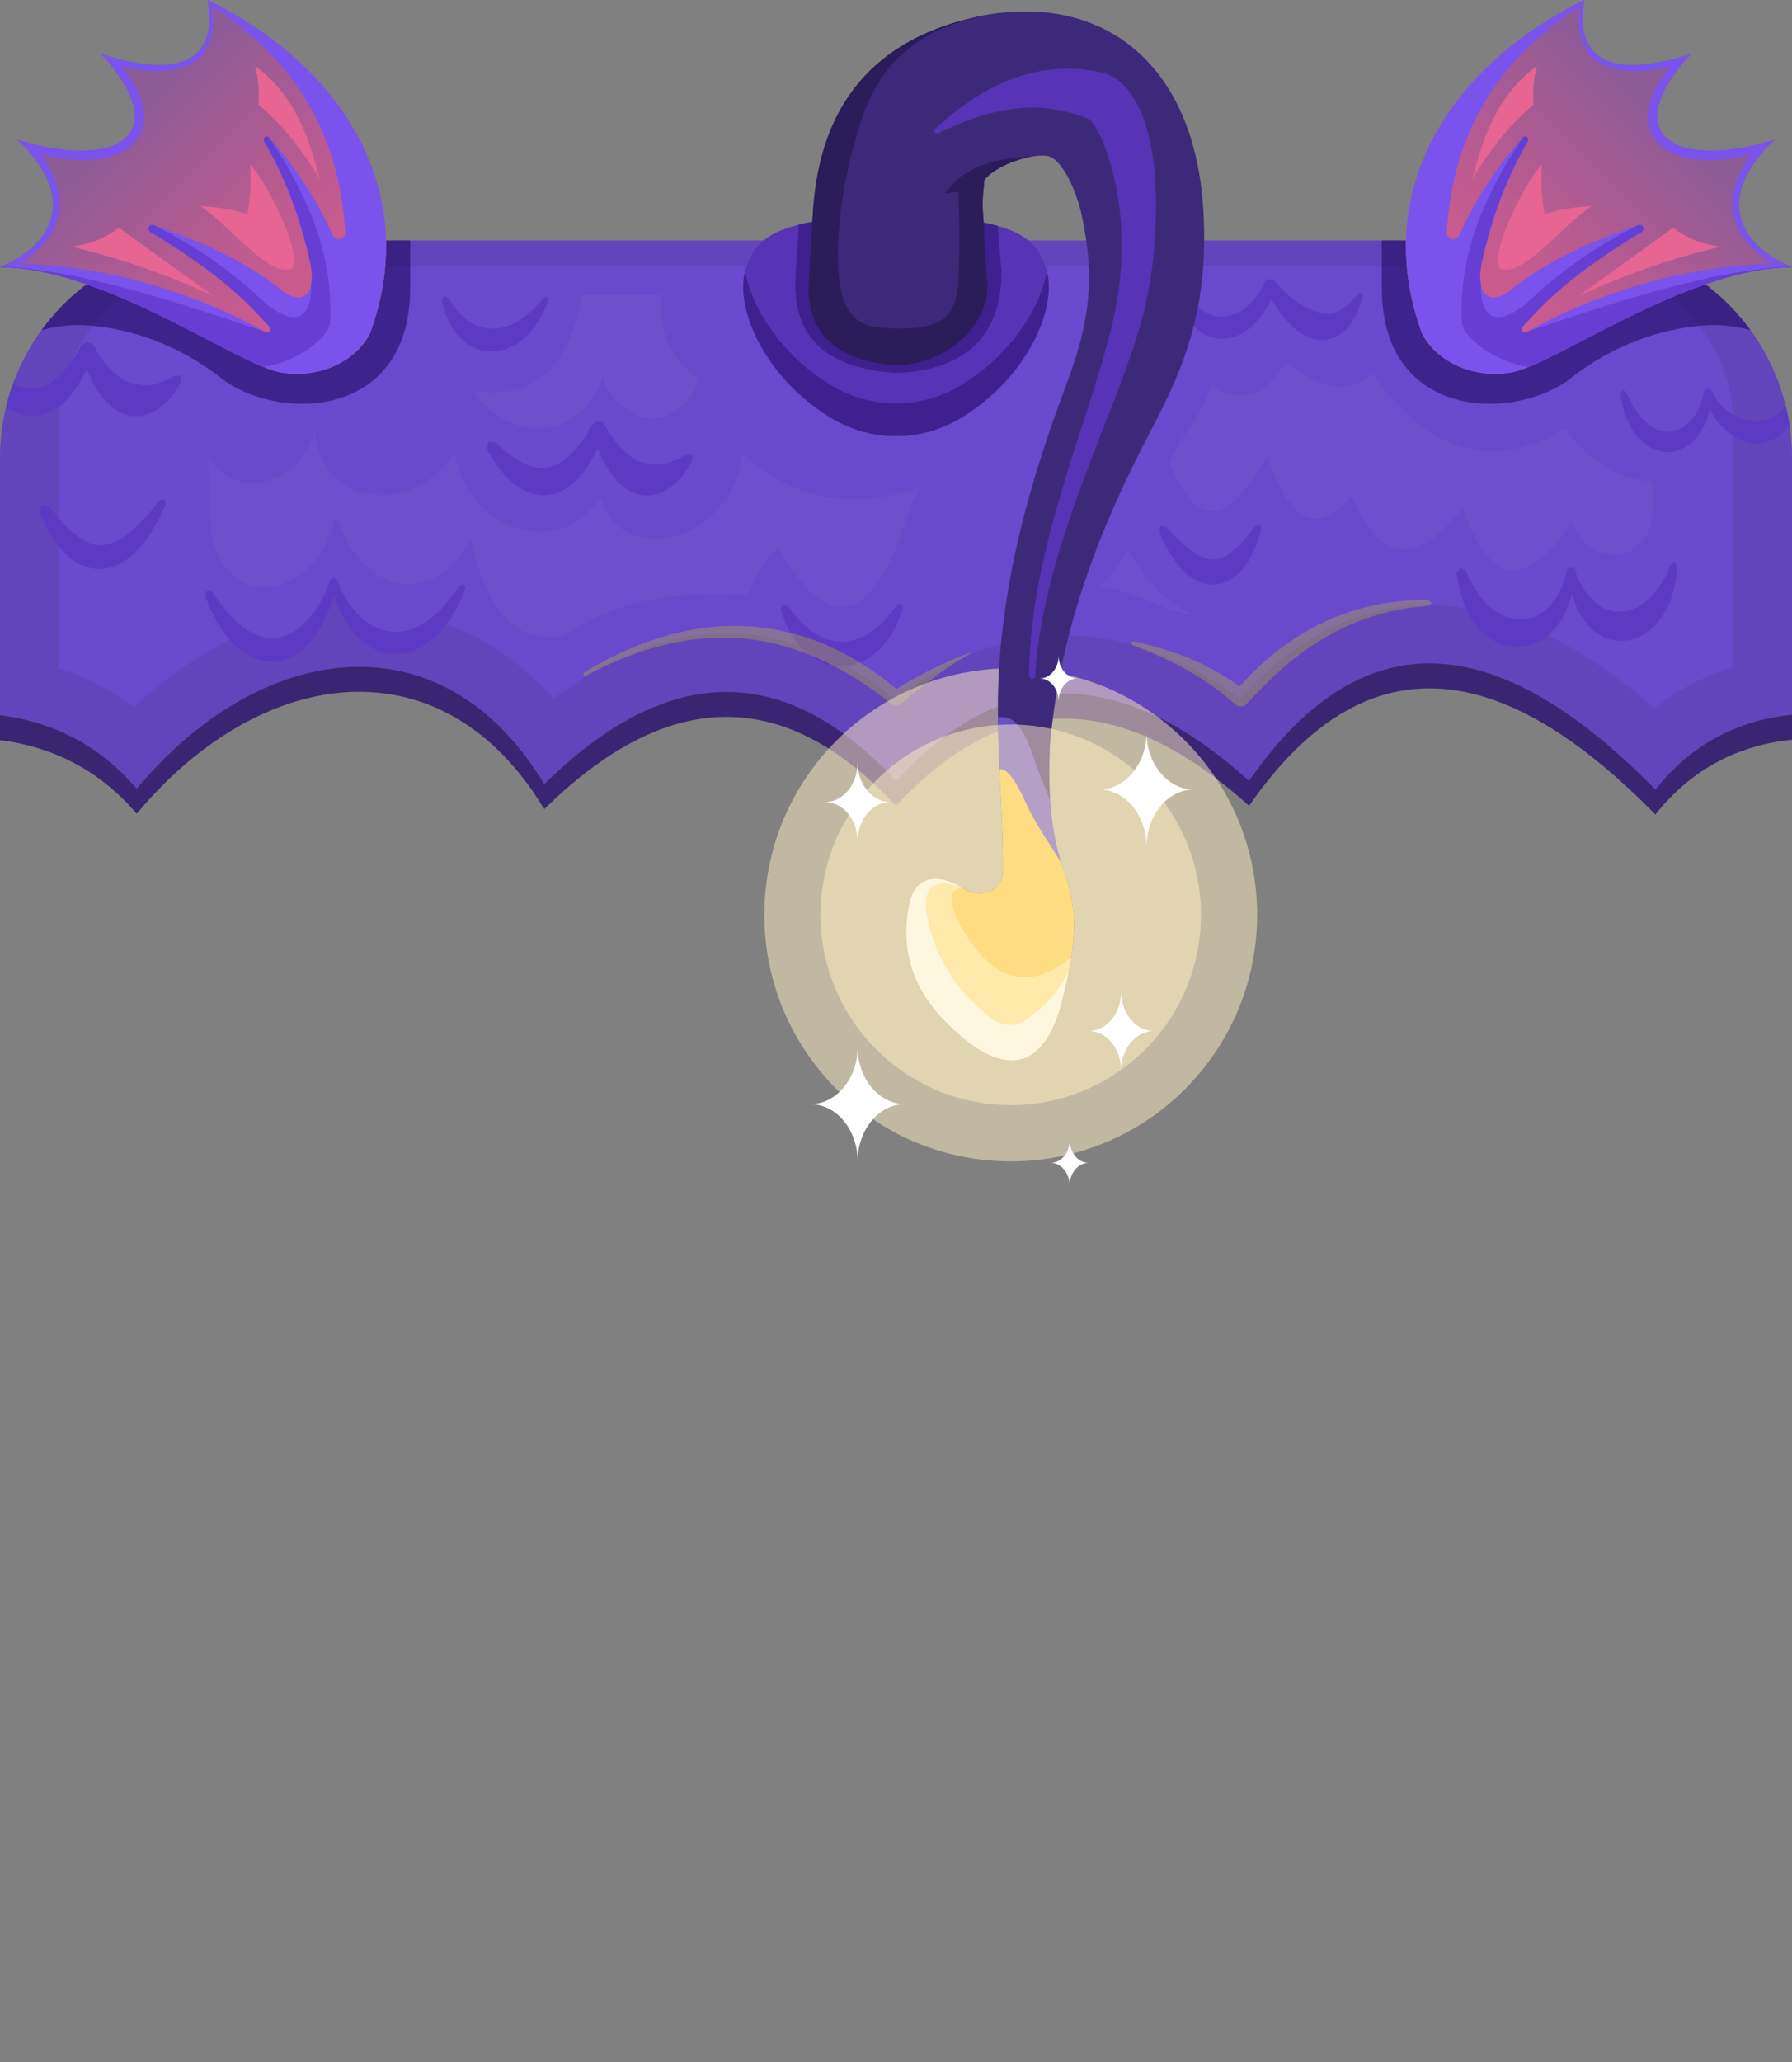 <?xml version="1.0" encoding="UTF-8" standalone="no"?><!DOCTYPE svg PUBLIC "-//W3C//DTD SVG 1.1//EN" "http://www.w3.org/Graphics/SVG/1.1/DTD/svg11.dtd"><svg width="100%" height="100%" viewBox="0 0 300 345" version="1.1" xmlns="http://www.w3.org/2000/svg" xmlns:xlink="http://www.w3.org/1999/xlink" xml:space="preserve" xmlns:serif="http://www.serif.com/" style="fill-rule:evenodd;clip-rule:evenodd;stroke-linejoin:round;stroke-miterlimit:2;"><rect x="0" y="0" width="300" height="345" fill="#808080" stroke="none"/><g id="Fish-2" serif:id="Fish 2"><path d="M300,123.765c-8.945,0.916 -16.698,4.775 -22.878,12.512c-25.154,-25.642 -48.209,-30.004 -68.017,-1.452c-20.956,-18.895 -40.73,-19.998 -59.105,0c-19.629,-21.085 -39.259,-18.73 -58.888,0.553c-17.033,-28.337 -47.39,-24.152 -68.225,0.76c-6.058,-7.058 -13.695,-11.143 -22.887,-12.303l0,-43.045l300,0l0,42.975Z" style="fill:#3a2573;"/><path d="M300,119.591c-8.945,0.916 -16.698,4.775 -22.878,12.512c-25.154,-25.642 -48.209,-30.004 -68.017,-1.452c-20.956,-18.895 -40.73,-19.998 -59.105,0c-19.629,-21.085 -39.259,-18.731 -58.888,0.553c-17.033,-28.337 -47.39,-24.152 -68.225,0.76c-6.058,-7.058 -13.695,-11.143 -22.887,-12.304l0,-43.044c0,-20.079 16.301,-36.38 36.38,-36.38l227.24,0c20.079,0 36.38,16.301 36.38,36.38l0,42.975Z" style="fill:#6245ba;"/><path d="M73.469,103.953c-3.14,3.498 -6.787,3.709 -8.502,3.529c-3.766,-0.397 -6.28,-2.946 -7.53,-5.577c-0.552,-1.159 -1.547,-3.678 -1.547,-3.678c0,0 -1.343,3.032 -1.858,4.018c-1.122,2.152 -3.712,5.128 -6.554,5.696c-3.683,0.737 -5.742,0.179 -8.068,-1.276c-3.025,1.412 -6.013,3.126 -8.931,5.134c-1.395,0.959 -2.774,1.986 -4.134,3.08c-1.32,1.061 -2.621,2.185 -3.901,3.371c-3.853,-2.839 -8.077,-4.982 -12.667,-6.434c0,-0 0,-40.736 0,-40.736c0,-14.682 11.92,-26.603 26.603,-26.603l227.24,0c14.683,0 26.603,11.921 26.603,26.603l0,40.527c-4.762,1.451 -9.194,3.717 -13.252,6.904c-15.498,-13.52 -30.597,-19.216 -44.378,-16.685c-8.594,1.579 -17.062,6.3 -25.029,15.046c-9.837,-6.989 -19.525,-10.452 -28.843,-10.582c-9.769,-0.137 -19.43,3.257 -28.736,10.903c-9.917,-8.182 -19.942,-11.539 -29.791,-11.174c-9.093,0.337 -18.329,3.97 -27.489,10.882c-5.763,-6.426 -12.327,-10.64 -19.236,-12.948Z" style="fill:#6949cc;"/><path d="M35.023,76.52c3.852,7.105 15.288,5.154 17.715,-4.811c0.663,12.994 16.203,15.004 23.416,3.971c2.366,14.449 19.253,17.485 24.333,7.126c3.113,12.592 21.805,8.247 23.934,-6.923c7.74,7.247 17.393,9.767 29.747,5.611c-2.096,3.225 -2.893,7.092 -3.764,9.254c-5.858,14.547 -12.6,14.061 -20.087,0.916c-2.429,2.392 -4.188,5.007 -4.988,7.941c-14.708,-1.176 -23.849,2.021 -30.951,6.822c-8.934,1.585 -13.162,-5.653 -15.577,-16.29c-5.574,11.213 -18.071,10.082 -22.525,-3.818c-3.618,15.223 -20.435,16.254 -21.126,0.636l-0.127,-10.435Zm62.41,-27.164l13.133,0c-0.233,5.968 1.59,10.854 6.516,14.106c-3.447,9.085 -12.673,8.258 -16.188,-0.101c-4.02,10.539 -15.595,10.908 -21.787,2.036c10.005,1.505 16.194,-3.7 18.326,-16.041Zm86.64,48.824c1.897,-1.858 3.5,-3.911 4.582,-6.312c3.521,5.355 7.233,10.1 12.115,11.097c-6.324,-0.383 -10.559,-4.334 -16.697,-4.785Zm18.734,-33.801c4.854,3.201 9.026,1.9 12.522,-3.858c5.196,4.442 10.076,5.728 14.457,2.025c9.265,12.999 19.922,16.503 32.173,9.14c3.975,5.305 8.785,8.463 14.66,8.881l0,5.294c-0.496,8.32 -10.126,9.564 -13.541,1.629c-7.549,11.216 -13.661,10.673 -18.224,-2.546c-7.504,9.813 -13.74,9.6 -18.529,-2.036c-6.259,7.592 -10.71,3.44 -14.254,-6.617c-6.524,12.104 -11.937,12.262 -16.289,1.018c2.091,-4.945 5.256,-7.092 7.025,-12.93Z" style="fill:#6e50cc;"/><path d="M299.578,71.063c-0.734,1.116 -1.791,2.105 -3.311,2.719c-3.358,1.356 -7.66,-0.684 -10.011,-5.336c-0.615,2.422 -2.068,6 -5.637,6.988c-3.397,0.94 -8.151,-1.545 -9.306,-9.323c-0.014,-0.092 -0.071,-0.189 -0.039,-0.276c0.12,-0.338 0.236,-0.275 0.357,-0.613c0.18,0.152 0.432,0.204 0.613,0.356c0.004,0.004 1.195,3.243 3.462,5.22c3.282,2.864 7.398,1.405 9.19,-3.732c0.392,-1.127 0.244,-1.816 0.946,-1.95c0.793,-0.15 0.95,0.815 1.354,1.445c1.578,2.457 4.15,3.73 6.097,3.822c1.222,0.057 3.542,0.348 5.638,-2.549c0.263,1.059 0.479,2.136 0.647,3.229Zm-272.032,12.417c-0.011,0.297 0.189,0.578 0.177,0.875c-0,0.015 -0.734,1.736 -1.57,3.247c-0.268,0.484 -4.688,9.39 -11.571,7.284c-4.891,-1.496 -7.341,-7.809 -7.903,-9.167c-0.041,-0.101 0.025,-0.099 0.328,-1.323c0.389,0.197 0.871,0.156 1.26,0.353c0.219,0.112 4.006,5.964 8.015,6.461c4.783,0.591 10.143,-7.305 10.411,-7.464c0.257,-0.152 0.597,-0.115 0.853,-0.266Zm72.528,-8.465c-1.707,3.383 -4.328,7.63 -8.844,7.832c-1.964,0.088 -5.02,-0.876 -7.771,-4.647c-0.155,-0.213 -0.96,-1.317 -1.77,-2.77c-0.043,-0.077 -0.13,-0.145 -0.128,-0.234c0.016,-0.649 0.15,-0.634 0.167,-1.285c0.432,0.135 0.908,0.084 1.341,0.219c0.065,0.021 1.57,1.647 4.026,3.076c3.977,2.313 7.081,0.79 10.116,-3.055c1.479,-1.874 1.696,-3.019 2.247,-3.387c0.36,-0.241 1.344,-0.495 1.905,0.535c0.643,1.183 0.626,1.193 1.418,2.285c0.387,0.533 2.345,2.898 4.145,3.56c1.004,0.37 1.034,0.237 2.074,0.49c2.372,0.576 5.746,-1.511 5.798,-1.519c0.355,-0.053 0.72,0.011 1.074,-0.042c-0.049,0.355 0.03,0.72 -0.019,1.075c-0.003,0.017 -0.543,0.973 -1.004,1.63c-4.265,6.087 -10.763,5.716 -14.479,-3.051c-0.097,-0.228 -0.145,-0.344 -0.296,-0.712Zm-44.174,24.597c-1.023,3.367 -3.28,9.273 -8.439,10.766c-3.668,1.062 -9.36,-0.59 -13.001,-10.408c-0.044,-0.117 -0.146,-0.228 -0.128,-0.352c0.071,-0.481 0.243,-0.427 0.314,-0.907c0.279,0.156 0.628,0.157 0.907,0.313c0.119,0.066 6.115,10.842 13.3,6.87c2.561,-1.415 5.079,-4.828 6.268,-8.421c0.007,-0.023 0.111,-0.721 0.67,-0.776c0.677,-0.067 0.818,0.821 0.957,1.171c0.667,1.689 3.616,7.624 9.144,7.814c0.332,0.011 5.419,0.85 10.791,-7.39c0.061,-0.093 0.084,-0.226 0.181,-0.281c0.354,-0.202 0.409,-0.055 0.763,-0.256c0.033,0.267 0.223,0.498 0.256,0.765c-0,0.001 -0.327,0.889 -0.777,1.874c-5.198,11.374 -15.24,11.896 -19.972,2.258c-0.487,-0.992 -0.9,-2.08 -1.234,-3.04Zm207.213,-0.254c-0.661,2.67 -2.068,6.076 -5.408,7.905c-5.205,2.85 -12.416,-0.638 -13.802,-11.002c-0.016,-0.116 -0.087,-0.24 -0.044,-0.349c0.21,-0.524 0.361,-0.441 0.571,-0.967c0.293,0.234 0.675,0.336 0.967,0.57c0.005,0.003 1.369,3.671 4.09,6.089c2.322,2.063 5.59,2.706 8.1,1.267c2.19,-1.255 4.056,-4.094 4.595,-6.978c0.002,-0.012 0.018,-0.784 0.64,-0.924c0.255,-0.057 0.738,0.014 0.907,0.545c0.007,0.024 0.566,2.368 2.633,4.599c2.053,2.217 3.843,2.414 5.873,2.116c3.107,-0.456 5.802,-3.635 7.324,-7.449c0.035,-0.087 0.034,-0.199 0.103,-0.263c0.289,-0.267 0.36,-0.164 0.651,-0.433c0.106,0.239 0.327,0.415 0.433,0.654c0.001,0.001 -0.022,0.806 -0.138,1.742c-0.982,7.924 -6.627,12.288 -11.749,10.238c-3.359,-1.344 -4.927,-4.684 -5.746,-7.36Zm-50.293,-49.269c-1.137,2.325 -3.618,6.252 -7.798,6.579c-2.83,0.222 -6.838,-1.737 -8.026,-8.26c-0.015,-0.081 -0.068,-0.166 -0.043,-0.245c0.116,-0.362 0.221,-0.311 0.339,-0.676c0.193,0.161 0.482,0.176 0.676,0.337c0.005,0.004 2.394,5.031 6.196,5.108c0.218,0.005 3.882,0.537 6.828,-4.279c0.6,-0.98 0.609,-1.746 1.409,-1.913c0.899,-0.187 1.274,0.726 1.995,1.453c3.706,3.732 6.229,4.064 7.496,4.296c0.086,0.016 1.955,0.622 5.145,-2.879c0.353,-0.388 0.338,-0.403 0.377,-0.427c0.166,-0.102 0.38,-0.106 0.546,-0.209c0.012,0.195 0.138,0.371 0.151,0.565c0.001,0.02 -0.257,1.042 -0.501,1.736c-0.558,1.586 -1.861,4.738 -5.358,5.502c-1.797,0.393 -4.686,-0.133 -7.855,-4.379c-0.69,-0.924 -0.81,-1.144 -1.577,-2.309Zm-1.9,37.582c0.026,0.265 0.212,0.498 0.238,0.763c0.001,0.006 -0.83,3.6 -2.497,5.981c-3.612,5.16 -9.885,4.879 -13.966,-4.028c-0.309,-0.674 -0.648,-1.5 -0.648,-1.503c0.062,-0.314 0.152,-0.622 0.214,-0.936c0.302,0.143 0.668,0.11 0.97,0.252c0.178,0.084 4.371,5.231 7.675,5.438c3.445,0.215 6.995,-5.485 7.273,-5.668c0.223,-0.146 0.518,-0.153 0.741,-0.299Zm-60.043,13.212c0.053,0.256 0.224,0.478 0.277,0.735c0.002,0.007 -0.24,0.874 -0.476,1.52c-3.729,10.181 -14.196,11.385 -18.9,1.695c-0.588,-1.211 -1.07,-2.846 -1.068,-2.858c0.065,-0.311 0.262,-0.585 0.327,-0.897c0.282,0.148 0.615,0.178 0.897,0.326c0.008,0.005 2.608,4.135 6.194,5.455c7.084,2.609 11.997,-5.69 12.017,-5.698c0.241,-0.102 0.492,-0.177 0.732,-0.278Zm-59.25,-51.24c0.02,0.199 0.145,0.378 0.164,0.577c0,0.001 -0.362,1.067 -0.851,2.039c-4.919,9.793 -14.784,8.068 -16.849,-1.585c-0.002,-0.009 -0.096,-0.459 -0.094,-0.468c0.073,-0.248 0.248,-0.458 0.321,-0.706c0.219,0.137 0.486,0.183 0.705,0.32c0.154,0.095 3.303,6.48 9.25,4.966c3.608,-0.919 6.434,-4.562 6.75,-4.943c0.033,-0.039 0.043,-0.014 0.604,-0.2Zm-89.478,14.635c3.696,1.834 6.64,0.276 9.522,-3.376c1.479,-1.874 1.697,-3.018 2.248,-3.387c0.359,-0.24 1.344,-0.495 1.904,0.536c0.644,1.183 0.626,1.192 1.418,2.284c0.387,0.533 2.345,2.898 4.145,3.561c1.004,0.37 1.034,0.236 2.075,0.489c2.371,0.577 5.746,-1.511 5.798,-1.519c0.354,-0.053 0.719,0.011 1.074,-0.042c-0.05,0.355 0.029,0.721 -0.02,1.076c-0.002,0.017 -0.543,0.972 -1.003,1.629c-4.265,6.088 -10.763,5.717 -14.48,-3.05c-0.096,-0.228 -0.145,-0.344 -0.296,-0.712c-1.706,3.383 -4.328,7.63 -8.844,7.832c-1.24,0.055 -2.917,-0.309 -4.677,-1.536c0.311,-1.29 0.691,-2.553 1.136,-3.785Z" style="fill:#5c3ac4;"/><path d="M207.518,114.882c4.36,-4.957 14.387,-14.497 31.118,-14.519c0.13,0 0.272,-0.052 0.39,0.002c0.251,0.116 0.419,0.372 0.67,0.487c-0.242,0.133 -0.395,0.396 -0.636,0.528c-0.316,0.174 -9.82,-0.033 -19.975,7.011c-6.194,4.297 -10.039,9.267 -10.687,9.628c-0.447,0.249 -1.097,0.247 -1.58,-0.154c-2.12,-1.759 -6.529,-5.947 -17.189,-9.897c-0.029,-0.011 -0.069,-0.008 -0.087,-0.033c-0.091,-0.129 -0.138,-0.286 -0.23,-0.416c0.158,-0.013 0.259,-0.215 0.417,-0.229c0.004,-0 5.478,1.065 10.467,3.312c3.648,1.643 6.022,3.3 7.322,4.28Zm-57.406,0.376c2.017,-1.253 6.224,-3.819 12.195,-6.017c0.034,-0.012 0.118,-0.059 0.149,0.006c0.067,0.143 -1.426,0.712 -5.719,3.832c-3.031,2.203 -5.89,4.687 -6.178,4.834c-0.873,0.447 -1.594,-0.336 -2.109,-0.736c-2.875,-2.225 -11.543,-8.911 -23.102,-10.25c-10.805,-1.251 -20.415,2.528 -26.869,5.911c-0.144,0.075 -0.27,0.208 -0.432,0.228c-0.147,0.019 -0.282,-0.137 -0.429,-0.118c0.092,-0.117 0.027,-0.313 0.12,-0.43c0.101,-0.128 2.332,-1.347 2.537,-1.459c16.792,-9.175 29.41,-6.495 36.92,-3.635c0.086,0.033 3.661,1.418 7.694,4.008c2.321,1.49 4.406,3.157 5.223,3.826Z" style="fill:#deeb00;fill-opacity:0.25;"/><g><path d="M150,72.972c-4.887,-0 -8.835,-1.623 -12.157,-3.86c-10.375,-6.99 -14.438,-17.583 -13.209,-23.211c1.228,-5.628 4.772,-7.772 12.728,-9.02c4.184,-0.656 8.396,-0.562 12.638,-0.562c4.242,0 8.454,-0.094 12.638,0.562c7.956,1.248 11.5,3.392 12.728,9.02c1.229,5.628 -2.834,16.221 -13.209,23.211c-3.322,2.237 -7.27,3.86 -12.157,3.86Z" style="fill:#5734b5;"/><path d="M133.73,37.594c1.094,-0.271 2.302,-0.504 3.632,-0.713c4.184,-0.656 8.396,-0.562 12.638,-0.562c4.242,0 8.454,-0.094 12.638,0.562c1.653,0.259 3.115,0.557 4.406,0.917l0.625,7.691c-0.01,11.981 -7.578,16.573 -17.669,16.909c-12.342,-0.801 -17.341,-6.522 -16.825,-16.184l0.555,-8.62Z" style="fill:#3e208f;"/><path d="M175.271,45.489c0.033,0.135 0.065,0.273 0.095,0.412c1.229,5.628 -2.834,16.221 -13.209,23.211c-3.322,2.237 -7.27,3.86 -12.157,3.86c-4.887,-0 -8.835,-1.623 -12.157,-3.86c-10.375,-6.99 -14.438,-17.583 -13.209,-23.211c0.03,-0.139 0.062,-0.277 0.095,-0.412c1.124,5.675 5.353,12.921 13.114,18.149c3.322,2.238 7.27,3.86 12.157,3.86c4.887,0 8.835,-1.622 12.157,-3.86c7.761,-5.228 11.99,-12.474 13.114,-18.149Z" style="fill:#3e208f;"/><circle cx="169.21" cy="153.066" r="41.247" style="fill:#fff1c2;fill-opacity:0.5;"/><path d="M167.381,109.957c1.271,-16.234 5.59,-30.822 11.174,-45.71c4.055,-10.811 4.69,-17.887 2.597,-27.958c-0.901,-4.332 -3.312,-9.732 -5.872,-10.229l-0.007,0.013c-3.401,-0.378 -9.008,1.955 -10.464,4.056l0.007,0.008c-0.136,0.371 -0.036,0.383 -0.085,0.798c-0.416,3.536 -0.144,4.704 0.014,7.312c0.044,0.719 0.062,4.409 0.521,8.592c0.766,6.985 -6.543,14.198 -14.935,14.198c-4.625,-0 -15.65,-1.794 -14.927,-13.788c0.172,-2.857 0.378,-6.377 0.626,-10.736c0.559,-9.845 3.23,-27.426 25.599,-33.237c21.251,-5.52 38.394,5.898 39.842,32.193c0.893,16.222 -3.219,25.957 -8.835,36.636c-9.775,18.591 -15.267,34.787 -16.863,52.566c-0.307,7.389 0.012,14.392 2.089,20.314c2.314,6.599 2.889,10.794 -0.069,22.472c-3.089,12.196 -10.292,13.22 -19.998,2.955c-5.235,-5.536 -7.111,-11.952 -5.498,-19.449c0.788,-3.663 3.952,-5.381 8.796,-2.405c2.783,1.71 6.776,1.103 6.804,-2.955c0.08,-11.942 -1.483,-23.299 -0.516,-35.646Z" style="fill:#3d2979;"/><path d="M172.967,26.156c-3.213,0.483 -7,2.301 -8.158,3.973l0.007,0.008c-0.136,0.371 -0.036,0.383 -0.085,0.798c-0.416,3.536 -0.144,4.704 0.014,7.312c0.044,0.719 0.062,4.409 0.521,8.592c0.766,6.985 -6.543,14.198 -14.935,14.198c-4.625,-0 -15.65,-1.794 -14.927,-13.788c0.172,-2.857 0.378,-6.377 0.626,-10.736c0.559,-9.845 3.23,-27.426 25.599,-33.237c2.741,-0.712 5.414,-1.142 7.994,-1.295c-10.986,0.858 -21.103,5.378 -25.198,17.464c-2.589,7.641 -4.548,17.186 -4.066,25.881c0.31,5.6 2.299,8.637 5.473,9.227c3.206,0.596 6.8,0.62 9.617,-0.078c3.565,-0.884 4.805,-3.538 5.005,-7.741c0.264,-5.561 0.154,-10.187 -0,-14.7l-2.268,0.391c3.358,-5.013 9.457,-6.001 14.781,-6.269Z" style="fill:#2b1c5a;"/><path d="M182.311,19.911c-6.128,-2.384 -13.407,-3.348 -24.858,2.209c-0.143,0.069 -0.27,0.195 -0.429,0.21c-0.207,0.019 -0.406,-0.132 -0.613,-0.113c0.093,-0.186 0.021,-0.428 0.114,-0.614c0.001,-0.001 0.996,-0.927 2.174,-1.909c4.152,-3.459 11.991,-9.072 22.479,-8.102c1.077,0.1 3.286,0.458 4.267,0.862c3.954,1.627 6.479,6.552 7.577,14.026c0.843,5.731 0.822,16.251 -1.57,25.863c-3.829,15.385 -16.726,38.369 -18.144,60.41c-0.011,0.164 0.05,0.348 -0.03,0.491c-0.175,0.315 -0.336,0.167 -0.514,0.486c-0.102,-0.213 -0.382,-0.303 -0.485,-0.516c-0.06,-0.123 0.056,-2.762 0.067,-3.002c0.997,-22.664 12.669,-45.591 14.868,-61.293c1.076,-7.69 0.542,-13.897 -0.769,-19.49c-1.021,-4.358 -2.612,-8.142 -4.134,-9.518Z" style="fill:#5734b5;"/><path d="M175.817,133.982c0.253,3.931 0.866,7.641 2.045,11.003c2.314,6.599 2.889,10.794 -0.069,22.472c-3.089,12.196 -10.292,13.22 -19.998,2.955c-5.235,-5.536 -7.111,-11.952 -5.498,-19.449c0.788,-3.663 3.952,-5.381 8.796,-2.405c2.783,1.71 6.776,1.103 6.804,-2.955c0.058,-8.618 -0.74,-16.931 -0.826,-25.532c1.995,-0.461 3.864,0.801 5.492,5.364c1.102,3.09 2.165,5.974 3.254,8.547Z" style="fill:#694fcc;"/><path d="M177.656,144.376c0.066,0.204 0.135,0.407 0.206,0.609c2.314,6.599 2.889,10.794 -0.069,22.472c-3.089,12.196 -10.292,13.22 -19.998,2.955c-5.235,-5.536 -7.111,-11.952 -5.498,-19.449c0.788,-3.663 3.952,-5.381 8.796,-2.405c2.783,1.71 6.776,1.103 6.804,-2.955c0.038,-5.702 -0.298,-11.271 -0.555,-16.879c0.981,-0.16 2.251,0.84 4.536,5.899c1.525,3.374 3.739,6.287 5.778,9.753Z" style="fill:#fdc942;"/><path d="M179.347,160.138c-0.327,2.093 -0.837,4.486 -1.554,7.319c-3.089,12.196 -10.292,13.22 -19.998,2.955c-5.235,-5.536 -7.111,-11.952 -5.498,-19.449c0.788,-3.663 3.952,-5.381 8.796,-2.405c-3.664,0.261 -1.066,6.163 2.869,10.89c3.086,3.707 7.413,5.413 12.217,2.784c1.17,-0.641 2.213,-1.346 3.168,-2.094Z" style="fill:#ffe295;"/><path d="M178.903,162.615c-0.292,1.464 -0.66,3.066 -1.11,4.842c-3.089,12.196 -10.292,13.22 -19.998,2.955c-5.235,-5.536 -7.111,-11.952 -5.498,-19.449c0.788,-3.663 3.952,-5.381 8.796,-2.405c-5.068,-2.037 -6.774,0.307 -5.848,4.9c1.518,7.535 5.044,12.3 10.409,16.713c2.084,1.715 4.297,1.785 6.744,0c2.661,-1.941 4.845,-4.335 6.505,-7.556Z" style="fill:#fdfefc;"/><circle cx="169.21" cy="153.066" r="31.844" style="fill:#fff1c2;fill-opacity:0.5;"/></g><path d="M199.86,132.103c-4.373,-0 -7.922,4.291 -7.922,9.576c-0,-5.285 -3.55,-9.576 -7.923,-9.576c4.373,-0 7.923,-4.292 7.923,-9.577c-0,5.285 3.549,9.577 7.922,9.577Zm-48.36,52.633c-4.373,-0 -7.922,4.291 -7.922,9.576c-0,-5.285 -3.55,-9.576 -7.923,-9.576c4.373,-0 7.923,-4.291 7.923,-9.577c-0,5.286 3.549,9.577 7.922,9.577Zm41.665,-12.236c-3.017,0 -5.466,2.96 -5.466,6.607c0,-3.647 -2.449,-6.607 -5.465,-6.607c3.016,0 5.465,-2.96 5.465,-6.607c0,3.647 2.449,6.607 5.466,6.607Zm-44.122,-38.306c-3.016,-0 -5.465,2.96 -5.465,6.607c-0,-3.647 -2.449,-6.607 -5.466,-6.607c3.017,-0 5.466,-2.961 5.466,-6.607c-0,3.646 2.449,6.607 5.465,6.607Zm31.342,-20.68c-1.745,0 -3.161,1.713 -3.161,3.822c-0,-2.109 -1.417,-3.822 -3.162,-3.822c1.745,0 3.162,-1.712 3.162,-3.821c-0,2.109 1.416,3.821 3.161,3.821Zm1.849,81.044c-1.745,-0 -3.162,1.712 -3.162,3.821c0,-2.109 -1.416,-3.821 -3.161,-3.821c1.745,-0 3.161,-1.713 3.161,-3.822c0,2.109 1.417,3.822 3.162,3.822Z" style="fill:#fff;"/><g><path d="M6.941,55.248c6.616,-9.095 17.342,-15.012 29.439,-15.012l32.291,0l0,8.188c-0.145,21.962 -22.344,22.135 -31.71,14.798c-6.643,-5.204 -14.387,-8.137 -22.046,-8.758c-2.879,-0.234 -5.495,0.101 -7.974,0.784Z" style="fill:#13004e;fill-opacity:0.5;"/><path d="M34.754,0c21.764,10.602 35.862,31.171 27.381,55.249c-1.273,3.614 -6.941,8.329 -14.979,7.087c-7.222,-1.116 -29.225,-17.461 -47.156,-17.637c9.271,-3.945 12.901,-11.89 2.862,-21.341c17.765,5.362 26.073,-1.47 14.013,-14.335c13.72,4.359 19.541,0.899 17.879,-9.023Z" style="fill:url(#_Linear1);"/><path d="M34.754,0c21.764,10.602 35.862,31.171 27.381,55.249c-1.273,3.614 -6.941,8.329 -14.979,7.087c-7.222,-1.116 -29.225,-17.461 -47.156,-17.637c9.271,-3.945 12.901,-11.89 2.862,-21.341c17.765,5.362 26.073,-1.47 14.013,-14.335c13.72,4.359 19.541,0.899 17.879,-9.023Zm17.16,43.873c-2.789,-12.825 -7.692,-20.032 -7.682,-20.203c0.015,-0.249 0.1,-0.491 0.115,-0.74c0.227,0.106 0.514,0.011 0.741,0.117c0.019,0.009 6.332,6.648 10.606,16.318c-0,0 -0,0 -0,0c0.212,0.486 0.742,0.751 1.258,0.629c0.517,-0.122 0.872,-0.595 0.846,-1.125c-0.927,-15.822 -7.961,-28.606 -22.286,-37.771c0.424,3.145 0.672,10.132 -8.031,10.762c-2.359,0.17 -4.873,-0.177 -6.915,-0.595c2.498,3.256 5.509,8.675 1.841,12.676c-0.101,0.11 -2.011,2.502 -7.202,2.798c-2.946,0.168 -5.969,-0.313 -8.316,-0.847c2.489,3.461 5.079,9.127 0.791,14.464c-1.325,1.649 -3.006,2.857 -4.421,3.685c14.805,0.636 28.526,4.524 41.207,11.531c0.241,0.137 0.545,0.076 0.715,-0.142c0.17,-0.218 0.154,-0.528 -0.036,-0.728c-0.001,-0.002 -0.003,-0.004 -0.004,-0.005c-2.464,-2.582 -6.525,-7.792 -19.809,-15.797c-0.036,-0.022 -0.09,-0.028 -0.108,-0.066c-0.188,-0.412 -0.121,-0.434 -0.309,-0.846c0.299,-0.027 0.548,-0.281 0.847,-0.308c0.116,-0.011 7.171,2.532 10.907,4.37c0.25,0.124 5.909,2.807 10.128,6.226c0.097,0.08 0.194,0.159 0.292,0.237c3.434,2.69 5.998,0.978 4.825,-4.64Z" style="fill:#7953eb;"/><path d="M44.232,23.67c-0.123,-0.21 -0.156,-0.577 0.115,-0.74c0.276,-0.165 0.6,-0.094 0.741,0.117c6.445,9.613 10.769,19.691 10.167,30.851c-0.134,2.486 -5.237,6.562 -11.121,7.507c-9.17,-3.706 -28.25,-16.55 -44.134,-16.706c0.073,-0.031 0.145,-0.062 0.217,-0.093c12.556,0.524 28.343,5.478 44.249,10.966c0.241,0.137 0.545,0.076 0.715,-0.142c0.17,-0.218 0.154,-0.528 -0.036,-0.728c-0.001,-0.002 -0.003,-0.004 -0.004,-0.005c-2.464,-2.582 -6.525,-7.792 -19.809,-15.797c-0.036,-0.022 -0.073,-0.042 -0.108,-0.066c-0.35,-0.239 -0.433,-0.568 -0.309,-0.846c0.147,-0.33 0.501,-0.48 0.847,-0.308c6.463,3.199 12.465,7.243 17.897,12.333c5.004,4.689 8.603,3.995 8.426,-2.357c0.193,-0.949 0.157,-2.214 -0.171,-3.783c-2.789,-12.825 -7.692,-20.032 -7.682,-20.203Z" style="fill:#663ed3;"/><path d="M53.525,29.963c-1.84,-7.08 -4.148,-13.959 -10.824,-18.967c0.482,1.948 0.773,4.048 0.567,6.546c3.852,3.131 7.23,7.366 10.257,12.421Z" style="fill:#e66592;"/><path d="M35.692,49.498l-15.772,-11.391c-2.372,1.764 -5.033,2.892 -8.092,3.144c8.389,1.952 16.299,4.783 23.864,8.247Z" style="fill:#e66592;"/><path d="M41.877,27.489c3.841,4.341 9.389,16.946 6.649,17.576c-3.903,0.897 -9.796,-7.15 -14.999,-10.566c2.738,0.134 5.422,0.432 7.886,1.392c0.536,-2.953 0.615,-5.724 0.464,-8.402Z" style="fill:#e66592;"/></g><g><path d="M293.059,55.248c-6.616,-9.095 -17.342,-15.012 -29.439,-15.012l-32.291,0l-0,8.188c0.145,21.962 22.344,22.135 31.71,14.798c6.643,-5.204 14.387,-8.137 22.046,-8.758c2.879,-0.234 5.495,0.101 7.974,0.784Z" style="fill:#13004e;fill-opacity:0.5;"/><path d="M265.246,0c-21.764,10.602 -35.862,31.171 -27.381,55.249c1.273,3.614 6.941,8.329 14.979,7.087c7.222,-1.116 29.225,-17.461 47.156,-17.637c-9.271,-3.945 -12.901,-11.89 -2.862,-21.341c-17.765,5.362 -26.073,-1.47 -14.013,-14.335c-13.72,4.359 -19.541,0.899 -17.879,-9.023Z" style="fill:url(#_Linear2);"/><path d="M265.246,0c-21.764,10.602 -35.862,31.171 -27.381,55.249c1.273,3.614 6.941,8.329 14.979,7.087c7.222,-1.116 29.225,-17.461 47.156,-17.637c-9.271,-3.945 -12.901,-11.89 -2.862,-21.341c-17.765,5.362 -26.073,-1.47 -14.013,-14.335c-13.72,4.359 -19.541,0.899 -17.879,-9.023Zm-17.16,43.873c2.789,-12.825 7.692,-20.032 7.682,-20.203c-0.015,-0.249 -0.1,-0.491 -0.115,-0.74c-0.227,0.106 -0.514,0.011 -0.741,0.117c-0.019,0.009 -6.332,6.648 -10.606,16.318c0,0 0,0 0,0c-0.212,0.486 -0.742,0.751 -1.258,0.629c-0.517,-0.122 -0.872,-0.595 -0.846,-1.125c0.927,-15.822 7.961,-28.606 22.286,-37.771c-0.424,3.145 -0.672,10.132 8.031,10.762c2.359,0.17 4.873,-0.177 6.915,-0.595c-2.498,3.256 -5.509,8.675 -1.841,12.676c0.101,0.11 2.011,2.502 7.202,2.798c2.946,0.168 5.969,-0.313 8.316,-0.847c-2.489,3.461 -5.079,9.127 -0.791,14.464c1.325,1.649 3.006,2.857 4.421,3.685c-14.805,0.636 -28.526,4.524 -41.207,11.531c-0.241,0.137 -0.545,0.076 -0.715,-0.142c-0.17,-0.218 -0.154,-0.528 0.036,-0.728c0.001,-0.002 0.003,-0.004 0.004,-0.005c2.464,-2.582 6.525,-7.792 19.809,-15.797c0.036,-0.022 0.09,-0.028 0.108,-0.066c0.188,-0.412 0.121,-0.434 0.309,-0.846c-0.299,-0.027 -0.548,-0.281 -0.847,-0.308c-0.116,-0.011 -7.171,2.532 -10.907,4.37c-0.25,0.124 -5.909,2.807 -10.128,6.226c-0.097,0.08 -0.194,0.159 -0.292,0.237c-3.434,2.69 -5.998,0.978 -4.825,-4.64Z" style="fill:#7953eb;"/><path d="M255.768,23.67c0.123,-0.21 0.156,-0.577 -0.115,-0.74c-0.276,-0.165 -0.6,-0.094 -0.741,0.117c-6.445,9.613 -10.769,19.691 -10.167,30.851c0.134,2.486 5.237,6.562 11.121,7.507c9.17,-3.706 28.25,-16.55 44.134,-16.706c-0.073,-0.031 -0.145,-0.062 -0.217,-0.093c-12.556,0.524 -28.343,5.478 -44.249,10.966c-0.241,0.137 -0.545,0.076 -0.715,-0.142c-0.17,-0.218 -0.154,-0.528 0.036,-0.728c0.001,-0.002 0.003,-0.004 0.004,-0.005c2.464,-2.582 6.525,-7.792 19.809,-15.797c0.036,-0.022 0.073,-0.042 0.108,-0.066c0.35,-0.239 0.433,-0.568 0.309,-0.846c-0.147,-0.33 -0.501,-0.48 -0.847,-0.308c-6.463,3.199 -12.465,7.243 -17.897,12.333c-5.004,4.689 -8.603,3.995 -8.426,-2.357c-0.193,-0.949 -0.157,-2.214 0.171,-3.783c2.789,-12.825 7.692,-20.032 7.682,-20.203Z" style="fill:#663ed3;"/><path d="M246.475,29.963c1.84,-7.08 4.148,-13.959 10.824,-18.967c-0.482,1.948 -0.773,4.048 -0.567,6.546c-3.852,3.131 -7.23,7.366 -10.257,12.421Z" style="fill:#e66592;"/><path d="M264.308,49.498l15.772,-11.391c2.372,1.764 5.033,2.892 8.092,3.144c-8.389,1.952 -16.299,4.783 -23.864,8.247Z" style="fill:#e66592;"/><path d="M258.123,27.489c-3.841,4.341 -9.389,16.946 -6.649,17.576c3.903,0.897 9.796,-7.15 14.999,-10.566c-2.738,0.134 -5.422,0.432 -7.886,1.392c-0.536,-2.953 -0.615,-5.724 -0.464,-8.402Z" style="fill:#e66592;"/></g></g><defs><linearGradient id="_Linear1" x1="0" y1="0" x2="1" y2="0" gradientUnits="userSpaceOnUse" gradientTransform="matrix(37.445,38.85,-37.591,36.232,20.359,20.381)"><stop offset="0" style="stop-color:#8d5b96;stop-opacity:1"/><stop offset="0.56" style="stop-color:#c05b8f;stop-opacity:1"/><stop offset="1" style="stop-color:#d65b8c;stop-opacity:1"/></linearGradient><linearGradient id="_Linear2" x1="0" y1="0" x2="1" y2="0" gradientUnits="userSpaceOnUse" gradientTransform="matrix(-37.445,38.85,37.591,36.232,279.641,20.381)"><stop offset="0" style="stop-color:#8d5b96;stop-opacity:1"/><stop offset="0.56" style="stop-color:#c05b8f;stop-opacity:1"/><stop offset="1" style="stop-color:#d65b8c;stop-opacity:1"/></linearGradient></defs></svg>